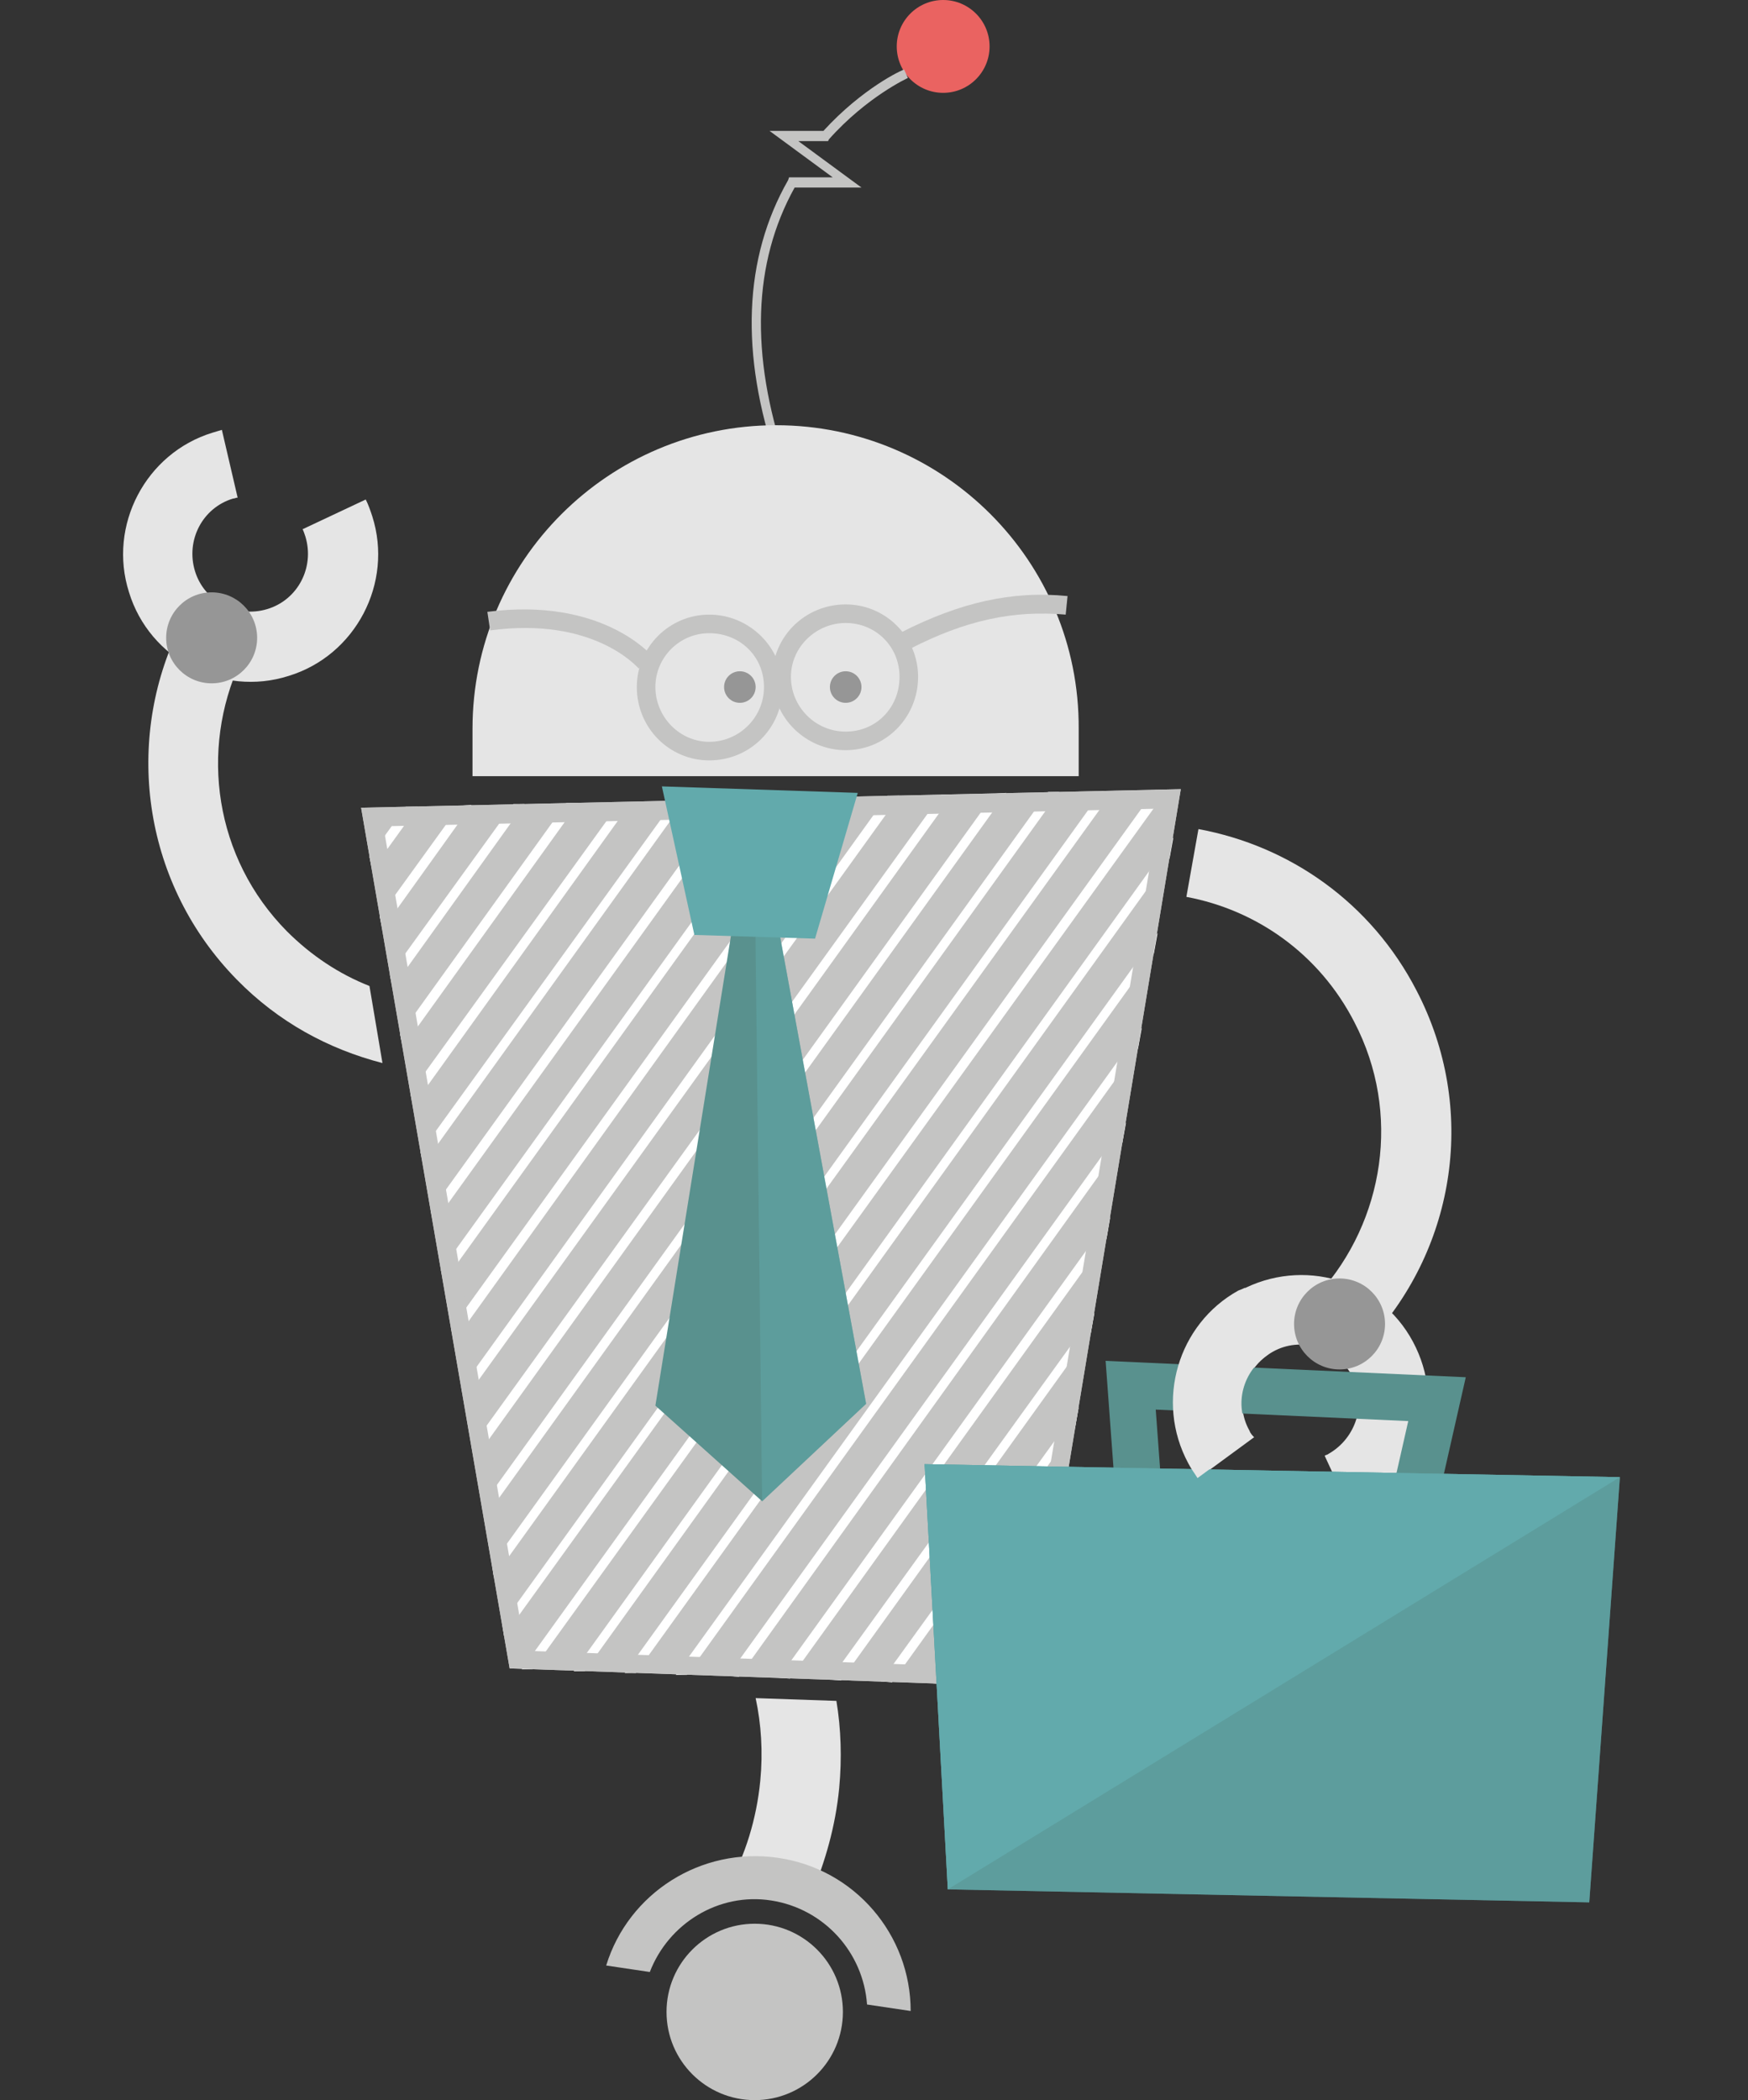 <?xml version="1.0" encoding="utf-8"?>
<!-- Generator: Adobe Illustrator 19.0.1, SVG Export Plug-In . SVG Version: 6.00 Build 0)  -->
<svg version="1.1" id="Layer_1" xmlns="http://www.w3.org/2000/svg" xmlns:xlink="http://www.w3.org/1999/xlink" x="0px" y="0px"
	 width="188.3px" height="226.2px" viewBox="0 0 188.3 226.2" style="enable-background:new 0 0 188.3 226.2;" xml:space="preserve"
	>
<rect x="0" y="0" width="188.3" height="226.2" fill="#333333" stroke="none"/>
<style type="text/css">
	.business0{fill:#E5E5E5;}
	.business1{fill:#969696;}
	.business2{fill:#EA6361;}
	.business3{fill:none;stroke:#C4C4C3;stroke-miterlimit:10;}
	.business4{fill:#C4C4C3;}
	.business5{fill:#FFFFFF;}
	.business6{fill:none;}
	.business7{fill:#59918E;}
	.business8{opacity:0.49;fill:#62AAAC;}
	.business9{fill:#62AAAC;}
	.business10{fill:none;stroke:#59918E;stroke-width:5;stroke-miterlimit:10;}
	.business11{opacity:0.5;fill:#59918E;}
</style>
<g>
	<path class="business0" d="M81.9,191.8c-0.4,4.1-1.6,8-3.5,11.4c1.7-0.3,3.5-0.4,5.4-0.1c1.3,0.2,2.5,0.5,3.6,1c1.5-3.6,2.6-7.4,3-11.5
		c0.3-3.2,0.2-6.4-0.3-9.4l-8.7-0.3C82,185.7,82.2,188.7,81.9,191.8z"/>
	<path class="business0" d="M152.6,106.7c-4.9-9.5-13.7-15.6-23.5-17.4l-1.3,7.3c7.5,1.4,14.3,6.1,18.1,13.5c5.1,9.8,3.2,21.4-3.8,29.2
		l5.5,5C156.8,134.3,159.2,119.4,152.6,106.7z"/>
	<path class="business0" d="M142.7,156.8c0.1-0.1,0.3-0.1,0.4-0.2c3-1.7,4.2-5.5,2.5-8.5c-1.7-3-5.5-4.2-8.5-2.5c-3,1.7-4.2,5.5-2.5,8.5
		c0.1,0.3,0.3,0.5,0.5,0.7l-6,4.4c-0.4-0.5-0.7-1-1-1.6c-3.6-6.7-1.2-15,5.5-18.6c6.7-3.6,15-1.2,18.6,5.5c3.6,6.7,1.2,15-5.5,18.6
		c-0.3,0.2-0.6,0.3-0.9,0.4L142.7,156.8z"/>
	<circle class="business1" cx="144.3" cy="142.6" r="4.9"/>
	<g>
		<circle class="business2" cx="101.6" cy="5" r="5"/>
		<path class="business3" d="M93.4,10"/>
		<path class="business4" d="M83.7,49.8c-4-11.7-3.6-22,1.2-30.4l0.1-0.3l4.7,0l-6.8-5l5.8,0c4.2-4.6,8.5-6.6,8.7-6.6l0.4,0.9
			c0,0-4.4,2-8.5,6.6l-0.1,0.2l-3.2,0l6.8,5l-7.2,0c-4.5,8.1-4.8,18-1,29.3L83.7,49.8z"/>
	</g>
	<path class="business0" d="M83.6,45.8c-18,0-32.7,14.6-32.7,32.7v5.1h65.3v-5.1C116.3,60.4,101.6,45.8,83.6,45.8z"/>
	<circle class="business1" cx="79.7" cy="74" r="1.7"/>
	<circle class="business1" cx="91.1" cy="74" r="1.7"/>
	<g>
		<polygon class="business4" points="56.2,178.3 40.7,88.5 125.5,86.6 109.9,180.2 		"/>
		<path class="business4" d="M123.7,88.1l-15,90.5l-51.2-1.8l-15-86.9L123.7,88.1 M127.2,85l-88.3,2l16,92.7l56.3,2L127.2,85L127.2,85z"/>
	</g>
	<path class="business4" d="M76.4,81.9c-4.3,0-7.8-3.5-7.8-7.9c0-4.3,3.5-7.8,7.8-7.8c4.3,0,7.9,3.5,7.9,7.8
		C84.3,78.4,80.8,81.9,76.4,81.9z M76.4,68.2c-3.2,0-5.8,2.6-5.8,5.8s2.6,5.9,5.8,5.9s5.9-2.6,5.9-5.9S79.7,68.2,76.4,68.2z"/>
	<path class="business4" d="M91.1,80.8c-4.3,0-7.9-3.5-7.9-7.9c0-4.3,3.5-7.8,7.9-7.8c4.3,0,7.8,3.5,7.8,7.8
		C98.9,77.3,95.4,80.8,91.1,80.8z M91.1,67.1c-3.2,0-5.9,2.6-5.9,5.8s2.6,5.9,5.9,5.9s5.8-2.6,5.8-5.9S94.3,67.1,91.1,67.1z"/>
	<path class="business4" d="M98,69.9l-0.9-1.8c6.3-3.2,11.9-4.5,17.9-3.9l-0.2,2C109.2,65.7,104,66.8,98,69.9z"/>
	<path class="business4" d="M68.8,72c-0.2-0.2-4.9-5.6-16-4.1l-0.3-2c12.3-1.6,17.6,4.6,17.8,4.8L68.8,72l0.8-0.6L68.8,72z"/>
	<polygon class="business5" points="107.2,181.6 112.4,174.3 112.8,172.1 106,181.5 	"/>
	<polygon class="business5" points="101.7,181.4 114.1,164.1 114.5,161.8 100.5,181.3 	"/>
	<polygon class="business5" points="96.1,181.2 115.8,153.8 116.2,151.6 94.9,181.1 	"/>
	<polygon class="business5" points="90.6,181 117.5,143.6 117.9,141.4 89.4,180.9 	"/>
	<polygon class="business5" points="119.2,133.4 119.6,131.1 83.9,180.7 85.1,180.8 	"/>
	<polygon class="business5" points="79.6,180.6 120.9,123.1 121.3,120.9 78.4,180.5 	"/>
	<polygon class="business5" points="74,180.4 122.6,112.9 123,110.7 72.8,180.4 	"/>
	<polygon class="business5" points="68.5,180.2 124.3,102.7 124.7,100.5 67.3,180.2 	"/>
	<polygon class="business5" points="63,180 126,92.4 126.4,90.2 61.8,180 	"/>
	<polygon class="business5" points="125.7,85.1 124.4,85.1 56.2,179.8 57.4,179.8 	"/>
	<polygon class="business5" points="54.3,176.2 119.9,85.2 118.7,85.2 54.1,174.9 	"/>
	<polygon class="business5" points="53.2,169.9 114.1,85.3 112.9,85.3 53,168.5 	"/>
	<polygon class="business5" points="52.2,163.5 108.4,85.4 107.1,85.5 51.9,162.2 	"/>
	<polygon class="business5" points="51.1,157.2 102.6,85.6 101.4,85.6 50.8,155.8 	"/>
	<polygon class="business5" points="50,150.8 96.9,85.7 95.6,85.7 49.7,149.5 	"/>
	<polygon class="business5" points="48.9,144.5 91.1,85.8 89.8,85.9 48.6,143.1 	"/>
	<polygon class="business5" points="47.8,138.1 85.3,86 84.1,86 47.5,136.8 	"/>
	<polygon class="business5" points="46.7,131.8 79.6,86.1 78.3,86.1 46.4,130.4 	"/>
	<polygon class="business5" points="45.6,125.4 73.8,86.2 72.6,86.3 45.3,124.1 	"/>
	<polygon class="business5" points="44.5,119.1 68,86.4 66.8,86.4 44.2,117.7 	"/>
	<polygon class="business5" points="43.4,112.8 62.3,86.5 61,86.5 43.1,111.4 	"/>
	<polygon class="business5" points="42.3,106.4 56.5,86.6 55.3,86.6 42,105 	"/>
	<polygon class="business5" points="41.2,100.1 50.8,86.7 49.5,86.8 40.9,98.7 	"/>
	<polygon class="business5" points="40.1,93.7 45,86.9 43.7,86.9 39.8,92.3 	"/>
	<polygon class="business6" points="111.2,181.7 55,179.7 38.9,87 127.2,85 	"/>
	<g>
		<path class="business4" d="M124.9,87.1l-15.4,92.6l-52.9-1.9L41.3,89L124.9,87.1 M127.2,85l-88.3,2l16,92.7l56.3,2L127.2,85L127.2,85z"
			/>
	</g>
	<g>
		<polygon class="business7" points="82.1,161.7 93.3,151.2 81.2,85.5 81.2,85.5 81.2,85.5 81.2,85.5 81.2,85.5 70.6,151.4 82.1,161.7
			82.1,161.7 82.1,161.7 82.1,161.7 		"/>
		<polyline class="business8" points="82.1,161.7 82.1,161.7 82.1,161.7 82.1,161.7 82.1,161.7 93.3,151.2 81.2,85.5 81.2,85.5 81.2,85.5
			81.2,85.5 81.2,85.5 		"/>
	</g>
	<polygon class="business9" points="87.8,101.1 74.8,100.7 71.3,84.7 92.4,85.4 	"/>
	<polygon class="business10" points="150.2,171 123.3,169.6 121.8,149.2 154.8,150.7 	"/>
	<polygon class="business9" points="171.2,204.9 102.1,203.5 99.6,157.7 174.5,159.1 	"/>
	<polygon class="business11" points="171.2,204.9 102.1,203.5 99.6,157.7 174.5,159.1 	"/>
	<polyline class="business9" points="102.1,203.5 99.6,157.7 174.5,159.1 	"/>
	<path class="business0" d="M128,157.6c0.3,0.6,0.7,1.1,1,1.6l6-4.4c-0.2-0.2-0.3-0.5-0.5-0.7c-1.6-2.9-0.6-6.4,2.1-8.2l-2.5-7.2
		c-0.2,0.1-0.4,0.2-0.7,0.3C126.9,142.6,124.4,150.9,128,157.6z"/>
	<g>
		<path class="business0" d="M39.8,106.2c-3.3-1.3-6.3-3.3-8.9-5.9c-7.8-7.9-9.4-19.5-5-29l-6.8-3.2c-5.7,12.2-3.6,27.2,6.4,37.4
			c4.5,4.6,9.9,7.5,15.7,9L39.8,106.2z"/>
		<path class="business0" d="M25.6,53.6c-0.2,0-0.3,0.1-0.5,0.1c-3.3,1-5.1,4.5-4.1,7.8c1,3.3,4.5,5.1,7.8,4.1c3.3-1,5.1-4.5,4.1-7.8
			c-0.1-0.3-0.2-0.6-0.3-0.8l6.8-3.2c0.3,0.6,0.5,1.2,0.7,1.8c2.3,7.2-1.8,15-9,17.2c-7.2,2.3-15-1.8-17.2-9c-2.3-7.2,1.8-15,9-17.2
			c0.3-0.1,0.7-0.2,1-0.3L25.6,53.6z"/>
		<circle class="business1" cx="22.8" cy="68.7" r="4.9"/>
	</g>
	<path class="business4" d="M70,212.4c2-5.2,7.4-8.6,13.1-7.7c5.7,0.9,9.9,5.6,10.3,11.2l4.7,0.7c0-8.2-6-15.3-14.3-16.5
		c-8.3-1.2-16.1,3.8-18.5,11.6L70,212.4z"/>
	<circle class="business4" cx="81.3" cy="216.7" r="9.5"/>
</g>
</svg>
